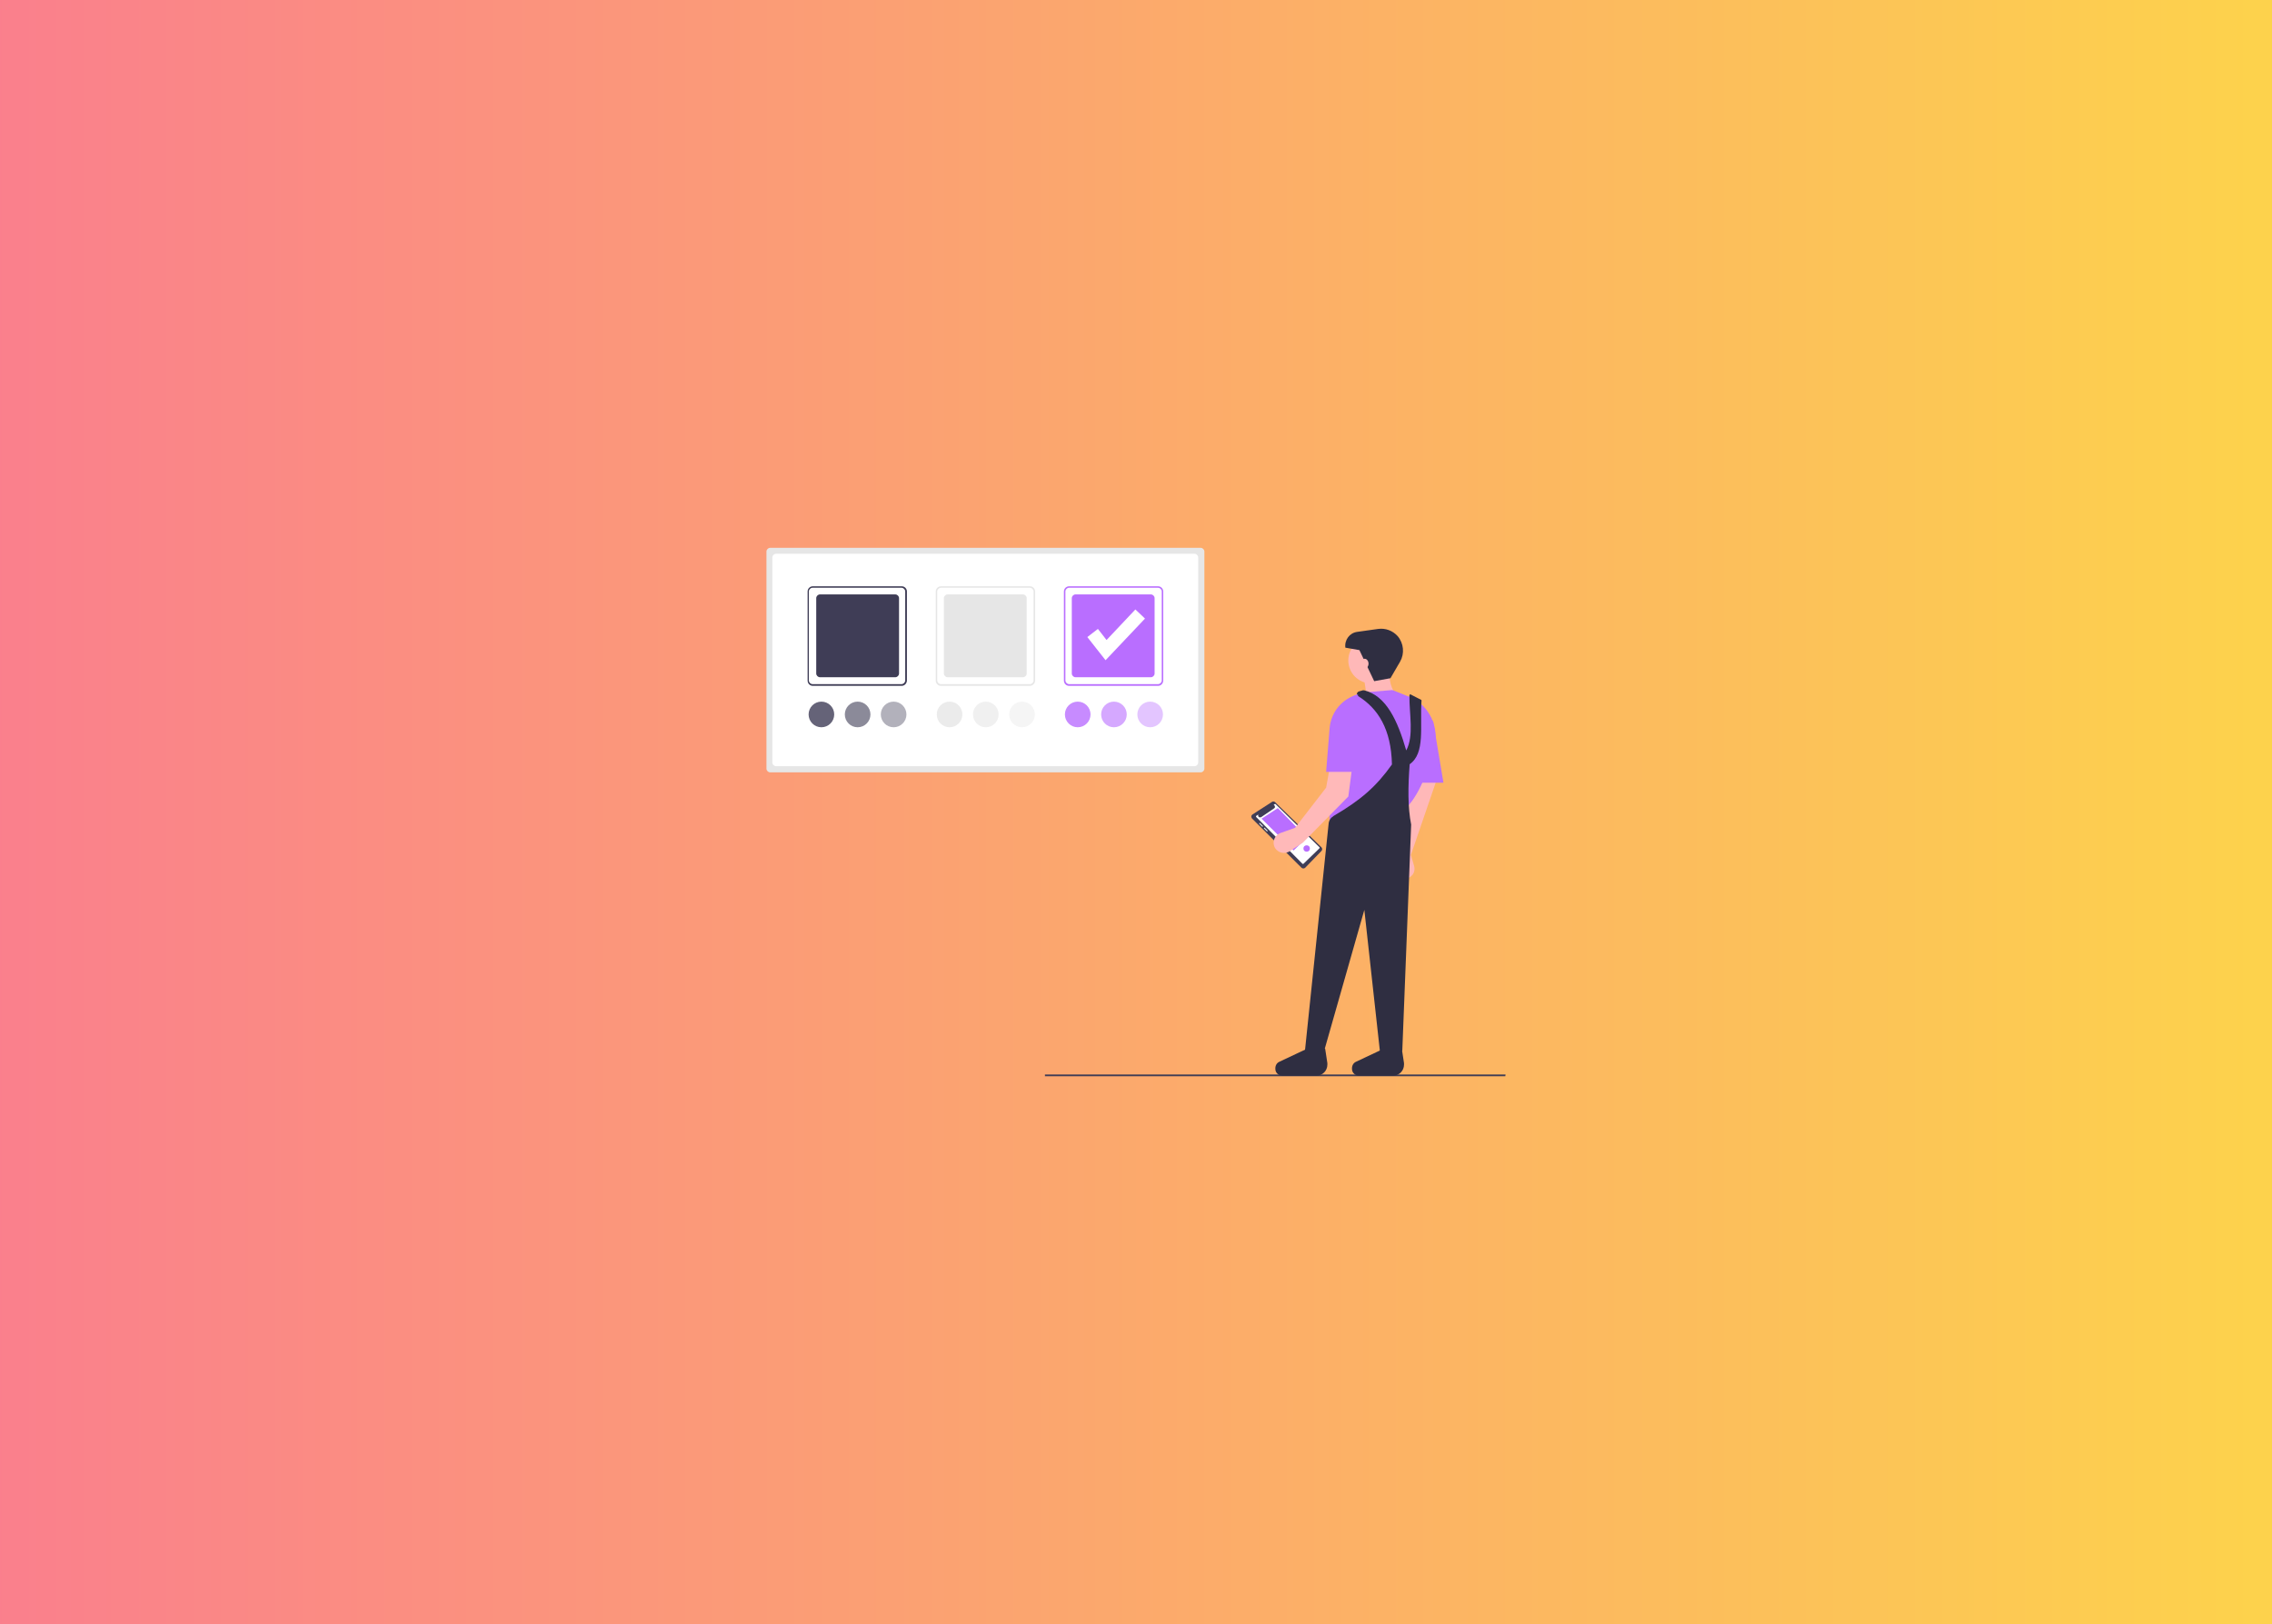 <?xml version="1.0" encoding="utf-8"?>
<!-- Generator: Adobe Illustrator 25.1.0, SVG Export Plug-In . SVG Version: 6.00 Build 0)  -->
<svg version="1.1" id="fafb0f89-a72a-431c-9009-ab2c777222ec"
	 xmlns="http://www.w3.org/2000/svg" xmlns:xlink="http://www.w3.org/1999/xlink" x="0px" y="0px" viewBox="0 0 921.9 659"
	 style="enable-background:new 0 0 921.9 659;" xml:space="preserve">
<rect x="0" y="0" width="921.9" height="659" fill="#808080" stroke="none"/>
<style type="text/css">
	.st0{fill:url(#SVGID_1_);}
	.st1{fill:#3F3D56;}
	.st2{fill:#E6E6E6;}
	.st3{fill:#FFFFFF;}
	.st4{fill:#B96EFF;}
	.st5{opacity:0.8;fill:#E6E6E6;enable-background:new    ;}
	.st6{opacity:0.4;fill:#E6E6E6;enable-background:new    ;}
	.st7{opacity:0.6;fill:#E6E6E6;enable-background:new    ;}
	.st8{opacity:0.8;fill:#3F3D56;enable-background:new    ;}
	.st9{opacity:0.4;fill:#3F3D56;enable-background:new    ;}
	.st10{opacity:0.6;fill:#3F3D56;enable-background:new    ;}
	.st11{opacity:0.8;fill:#B96EFF;enable-background:new    ;}
	.st12{opacity:0.4;fill:#B96EFF;enable-background:new    ;}
	.st13{opacity:0.6;fill:#B96EFF;enable-background:new    ;}
	.st14{fill:#FFB8B8;}
	.st15{fill:#2F2E41;}
	.st16{fill:#FFB9B9;}
</style>
<linearGradient id="SVGID_1_" gradientUnits="userSpaceOnUse" x1="-49.126" y1="329.5" x2="971.126" y2="329.5">
	<stop  offset="0" style="stop-color:#FA7B90"/>
	<stop  offset="1" style="stop-color:#FDD748"/>
</linearGradient>
<rect x="-49.1" y="-32.7" class="st0" width="1020.3" height="724.5"/>
<polygon class="st1" points="610.8,436.7 424,436.7 424,436 610.9,436 "/>
<path class="st2" d="M312.5,222.3c-0.8,0-1.5,0.7-1.5,1.5v88.1c0,0.8,0.7,1.5,1.5,1.5h174.7c0.8,0,1.5-0.7,1.5-1.5v-88.1
	c0-0.8-0.7-1.5-1.5-1.5L312.5,222.3z"/>
<path class="st3" d="M314.9,224.7c-0.8,0-1.5,0.7-1.5,1.5v83.2c0,0.8,0.7,1.5,1.5,1.5h169.8c0.8,0,1.5-0.7,1.5-1.5v-83.2
	c0-0.8-0.7-1.5-1.5-1.5H314.9z"/>
<path class="st1" d="M365.9,278.3h-36.1c-1.2,0-2.1-1-2.1-2.1V240c0-1.2,1-2.1,2.1-2.1h36.1c1.2,0,2.1,1,2.1,2.1v36.1
	C368,277.3,367,278.3,365.9,278.3z M329.7,238.5c-0.8,0-1.5,0.7-1.5,1.5v36.1c0,0.8,0.7,1.5,1.5,1.5h36.1c0.8,0,1.5-0.7,1.5-1.5V240
	c0-0.8-0.7-1.5-1.5-1.5H329.7z"/>
<path class="st2" d="M417.9,278.3h-36.1c-1.2,0-2.1-1-2.1-2.1V240c0-1.2,1-2.1,2.1-2.1h36.1c1.2,0,2.1,1,2.1,2.1v36.1
	C420,277.3,419,278.3,417.9,278.3z M381.8,238.5c-0.8,0-1.5,0.7-1.5,1.5v36.1c0,0.8,0.7,1.5,1.5,1.5h36.1c0.8,0,1.5-0.7,1.5-1.5V240
	c0-0.8-0.7-1.5-1.5-1.5H381.8z"/>
<path class="st2" d="M384.5,241.2c-0.8,0-1.5,0.7-1.5,1.5v30.6c0,0.8,0.7,1.5,1.5,1.5h30.6c0.8,0,1.5-0.7,1.5-1.5v-30.6
	c0-0.8-0.7-1.5-1.5-1.5L384.5,241.2z"/>
<path class="st1" d="M332.7,241.2c-0.8,0-1.5,0.7-1.5,1.5v30.6c0,0.8,0.7,1.5,1.5,1.5h30.6c0.8,0,1.5-0.7,1.5-1.5v-30.6
	c0-0.8-0.7-1.5-1.5-1.5L332.7,241.2z"/>
<path class="st4" d="M436.4,241.2c-0.8,0-1.5,0.7-1.5,1.5v30.6c0,0.8,0.7,1.5,1.5,1.5H467c0.8,0,1.5-0.7,1.5-1.5v-30.6
	c0-0.8-0.7-1.5-1.5-1.5L436.4,241.2z"/>
<path class="st4" d="M469.9,278.3h-36.1c-1.2,0-2.1-1-2.1-2.1V240c0-1.2,1-2.1,2.1-2.1h36.1c1.2,0,2.1,1,2.1,2.1v36.1
	C472,277.3,471.1,278.3,469.9,278.3z M433.8,238.5c-0.8,0-1.5,0.7-1.5,1.5v36.1c0,0.8,0.7,1.5,1.5,1.5h36.1c0.8,0,1.5-0.7,1.5-1.5
	V240c0-0.8-0.7-1.5-1.5-1.5H433.8z"/>
<circle class="st5" cx="385.3" cy="289.9" r="5.2"/>
<circle class="st6" cx="414.7" cy="289.9" r="5.2"/>
<circle class="st7" cx="400" cy="289.9" r="5.2"/>
<circle class="st8" cx="333.3" cy="289.9" r="5.2"/>
<circle class="st9" cx="362.6" cy="289.9" r="5.2"/>
<circle class="st10" cx="348" cy="289.9" r="5.2"/>
<circle class="st11" cx="437.3" cy="289.9" r="5.2"/>
<circle class="st12" cx="466.7" cy="289.9" r="5.2"/>
<circle class="st13" cx="452" cy="289.9" r="5.2"/>
<polygon class="st3" points="448.6,267.9 441.2,258.5 445.5,255.2 449,259.7 460.7,247.3 464.6,251 "/>
<path class="st1" d="M517.4,325.5c-0.3-0.3-0.9-0.4-1.3-0.1l-7.9,5.1c-0.5,0.3-0.6,1-0.3,1.4c0,0.1,0.1,0.1,0.1,0.2l20.1,20
	c0.4,0.4,1.1,0.4,1.5,0c0,0,0,0,0,0l6.6-6.8c0.4-0.4,0.4-1.1,0-1.5L517.4,325.5z"/>
<path class="st3" d="M509.8,331l0.8-0.5c-0.2,0.4-0.1,0.8,0.3,1.1c0.3,0.1,0.6,0.1,0.8,0l5.3-3.6c0.4-0.2,0.4-0.7,0.2-1.1
	c-0.1-0.1-0.2-0.2-0.4-0.3l0.4-0.3c0.1-0.1,0.3-0.1,0.4,0l17.8,17.5c0.1,0.1,0.1,0.3,0,0.4c0,0,0,0,0,0l-6.5,6.3
	c-0.1,0.1-0.3,0.1-0.4,0l-18.8-19C509.6,331.4,509.6,331.2,509.8,331C509.8,331.1,509.8,331,509.8,331z"/>
<polygon class="st4" points="530.3,339.9 524.9,345.1 511.9,332.2 518.5,327.9 "/>
<path class="st2" d="M512.4,335.4c0.1-0.1,0.1-0.2,0-0.3l-1.1-1.1c-0.1-0.1-0.2-0.1-0.3,0c-0.1,0.1-0.1,0.2,0,0.3l1.1,1.1
	C512.2,335.5,512.3,335.5,512.4,335.4z"/>
<path class="st2" d="M514.3,337l-1.1-1.1c-0.1-0.1-0.2-0.1-0.3,0c-0.1,0.1-0.1,0.2,0,0.3l1.1,1.1c0.1,0.1,0.2,0.1,0.3,0
	C514.4,337.2,514.4,337.1,514.3,337z"/>
<circle class="st4" cx="530.2" cy="344.3" r="1.3"/>
<path class="st14" d="M567.1,346.9l-1,4.8c-0.4,2.1,0.9,4.2,3.1,4.7c0.7,0.1,1.4,0.1,2.1-0.1l0,0c2-0.7,3.1-2.8,2.5-4.9l-1.3-4.5
	l12-35h-10.2L567.1,346.9z"/>
<circle class="st14" cx="556.4" cy="268" r="9.3"/>
<path class="st14" d="M554.9,284.5l12.3-1.5c-2.8-3.5-3.9-7.2-3-11.1l-11.1,1.2L554.9,284.5z"/>
<path class="st4" d="M539.6,336.2l29-6.6c6.2-4.8,10.2-14.4,13.3-25.9c2.3-8.4-1.8-17.4-9.8-20.9c-0.2-0.1-0.4-0.2-0.6-0.2L565,280
	l-10.8,0.9l-3.8,1c-1.7,0.5-2.9,1.8-3.2,3.6C542.1,304.4,538.7,322,539.6,336.2z"/>
<polygon class="st4" points="572.8,317.6 585.7,317.6 581.5,292.5 572.8,293.4 "/>
<path class="st15" d="M529.5,426.4h7.8l16.3-57.2l6.3,57.2h9.1l3.6-91.8c-1.4-7-1.3-15.4-0.6-24.5c6.4-4.5,4.1-15.1,4.8-25.8
	c0-0.1,0-0.2-0.1-0.3l-4.1-2.1c-0.1-0.2-0.4-0.2-0.6,0c-0.1,0.1-0.1,0.2-0.1,0.3c-0.1,7.5,1.9,16.4-1.3,22.3
	c-3.5-12.1-8.1-22.2-17.1-24.4c-0.2,0-0.3,0-0.5,0l-1.7,0.5c-0.5,0.2-0.8,0.7-0.7,1.2c0.1,0.2,0.2,0.4,0.4,0.6
	c8.2,5.1,13.5,13.5,13.8,27.8c-6.4,9-12.6,14.4-23.7,20.9c-1.1,0.7-1.9,1.8-2,3.2L529.5,426.4z"/>
<path class="st15" d="M557.6,276.4l6.6-1.2l3.9-6.7c1.9-3.3,1.5-7.5-1-10.4l0,0c-2-2.2-4.9-3.3-7.9-2.9l-8.5,1.2
	c-3.1,0.4-5.2,3.3-4.8,6.4c0,0,0,0,0,0l5.7,1L557.6,276.4z"/>
<path class="st15" d="M520.4,436.5h13.7c2.5,0,4.5-2,4.5-4.5c0-0.2,0-0.4,0-0.6l-0.9-5.9l-6.2-0.5l-12.3,5.8c-1.2,0.5-1.8,1.7-1.7,3
	l0,0C517.5,435.3,518.8,436.5,520.4,436.5z"/>
<path class="st15" d="M551.5,436.5h13.7c2.5,0,4.5-2,4.5-4.5c0-0.2,0-0.4,0-0.6l-0.9-5.9l-6.2-0.5l-12.3,5.8c-1.2,0.5-1.8,1.7-1.7,3
	l0,0C548.6,435.3,549.9,436.5,551.5,436.5z"/>
<path class="st16" d="M525.5,335.9l-5.9,2.1c-2.2,0.8-3.3,3.1-2.6,5.3c0.3,0.8,0.7,1.4,1.4,1.9l0,0c1.4,1.1,3.4,1.2,4.9,0.2l5.4-3.5
	l18.4-18.7l2.9-22c0.7-5.7-1.5-11.4-5.9-15.1l0,0l-6,33.5L525.5,335.9z"/>
<path class="st4" d="M538.1,313.2h13.2l-0.3-31.4l0,0c-6.4,1.6-11,7.2-11.5,13.8L538.1,313.2z"/>
<ellipse class="st14" cx="553.7" cy="269.3" rx="1.6" ry="2"/>
</svg>
